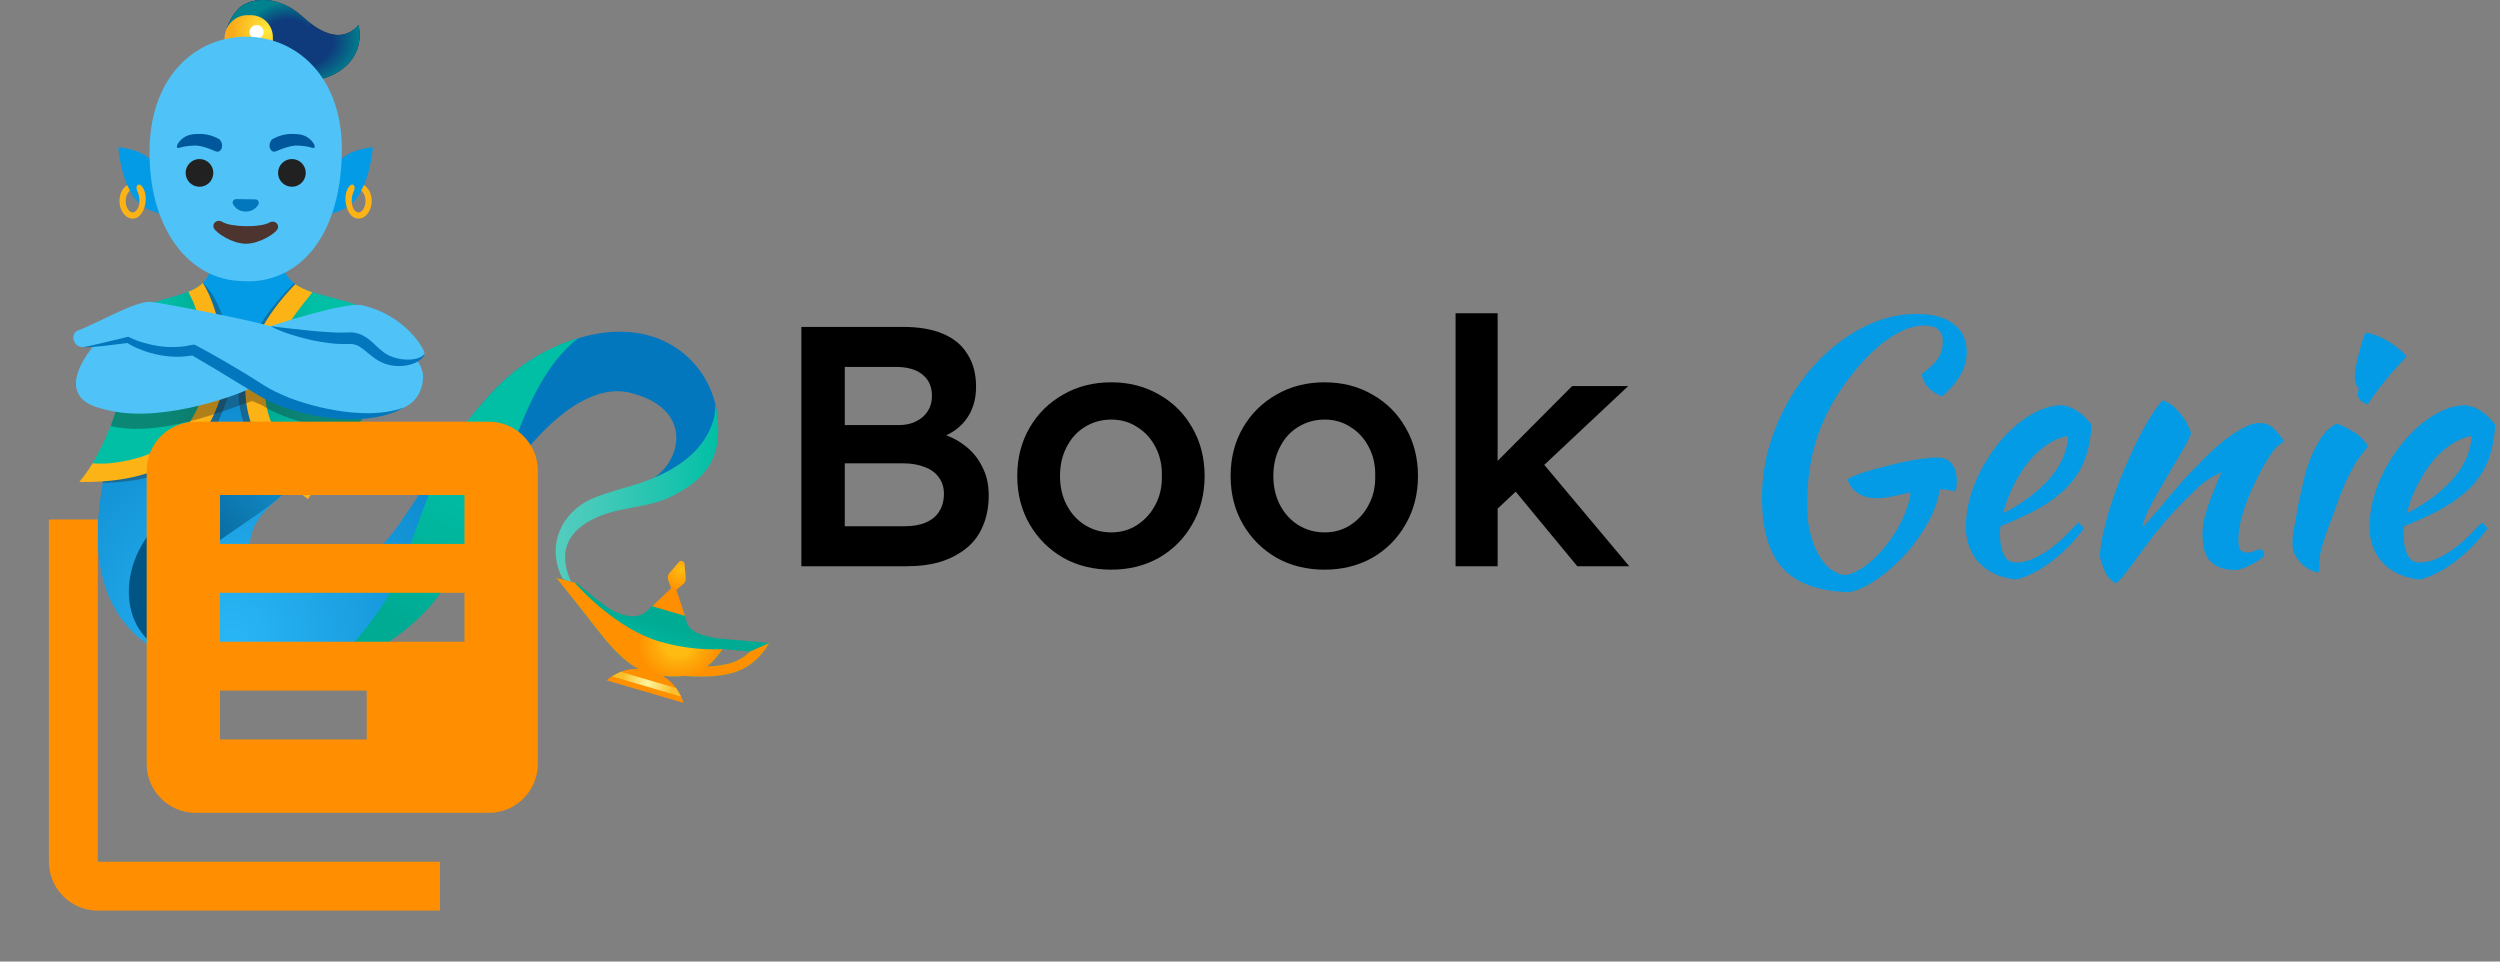 <svg width="234" height="90" viewBox="0 0 234 90" fill="none" xmlns="http://www.w3.org/2000/svg">
<rect x="0" y="0" width="234" height="90" fill="#808080" stroke="none"/>
<path d="M33.55 2.346C33.55 2.346 32.896 3.272 31.643 3.272C30.935 3.272 30.009 2.945 28.919 2.073C27.83 1.147 27.361 0.668 26.032 0.221C24.85 -0.177 23.281 -0.062 22.382 0.766C20.475 2.727 21.292 4.579 21.456 5.07C21.456 5.07 23.363 7.575 28.32 7.575C29.355 7.575 30.39 7.412 31.316 6.922C34.421 5.233 33.55 2.346 33.55 2.346Z" fill="#2D2D2D"/>
<path d="M33.55 2.346C33.55 2.346 32.896 3.272 31.643 3.272C30.935 3.272 30.009 2.945 28.919 2.073C27.83 1.147 27.361 0.668 26.032 0.221C24.85 -0.177 23.281 -0.062 22.382 0.766C20.475 2.727 21.292 4.579 21.456 5.07C21.456 5.07 23.363 7.575 28.32 7.575C29.355 7.575 30.39 7.412 31.316 6.922C34.421 5.233 33.55 2.346 33.55 2.346Z" fill="#0F3B7C"/>
<path d="M33.55 2.346C33.55 2.346 32.896 3.272 31.643 3.272C30.935 3.272 21.292 4.579 21.456 5.07C21.456 5.07 23.363 7.575 28.32 7.575C29.355 7.575 30.39 7.412 31.316 6.922C34.421 5.233 33.55 2.346 33.55 2.346Z" fill="url(#paint0_radial_2_276)"/>
<path d="M28.919 2.073C27.83 1.147 27.361 0.668 26.032 0.221C24.85 -0.177 23.281 -0.062 22.382 0.766C20.475 2.727 21.292 4.579 21.456 5.07C21.456 5.07 30.009 2.945 28.919 2.073Z" fill="url(#paint1_radial_2_276)"/>
<path d="M23.253 1.42H23.471C24.67 1.42 25.596 2.4 25.541 3.599V3.817C25.541 5.015 24.561 5.941 23.362 5.887H23.145C21.946 5.887 21.02 4.906 21.02 3.708V3.49C21.074 2.346 22.055 1.365 23.253 1.42Z" fill="url(#paint2_radial_2_276)"/>
<path d="M24.016 3.653C24.377 3.653 24.67 3.36 24.67 2.999C24.67 2.638 24.377 2.346 24.016 2.346C23.655 2.346 23.362 2.638 23.362 2.999C23.362 3.36 23.655 3.653 24.016 3.653Z" fill="white"/>
<path d="M64.368 45.399C63.491 46.037 56.931 47.137 61.017 44.833C63.703 43.318 65.087 38.29 59.013 36.77C52.797 35.228 46.156 46.069 45.208 48.341C42.958 53.729 39.842 58.256 33.452 61.508C27.737 64.423 22.404 64.695 15.73 61.465C10.293 58.833 8.561 53.86 9.307 47.366C9.4 46.543 9.503 45.824 9.612 45.192C9.689 44.745 9.765 44.342 9.841 43.972C10.598 40.295 11.339 39.794 10.19 34.738L20.121 33.632L21.821 33.441L35.773 31.883C35.773 35.544 35.353 38.323 30.03 43.476C27.917 45.525 24.289 47.268 23.548 49.953C23.303 50.852 23.139 51.811 23.94 53.004C24.855 54.377 31.316 57.64 37.445 48.94C38.071 48.052 41.542 42.784 42.484 41.362C44.805 37.859 47.333 34.771 51.2 32.842C64.82 26.043 71.314 40.349 64.368 45.399Z" fill="url(#paint3_radial_2_276)"/>
<path d="M24.392 41.259C22.496 43.013 20.274 44.37 18.198 45.911C16.122 47.453 14.139 49.24 12.985 51.55C11.83 53.86 11.644 56.796 13.066 58.953C13.698 59.912 15.518 61.911 20.214 63.17C20.214 63.17 12.881 59.596 17.076 53.582C18.405 51.675 23.875 48.488 25.64 46.979C27.405 45.47 27.012 46.086 28.625 44.413C30.461 42.512 32.809 39.69 33.762 37.228C34.432 35.495 35.38 32.668 32.449 32.668C29.518 32.668 26.07 39.712 24.392 41.259Z" fill="url(#paint4_linear_2_276)"/>
<path d="M53.407 54.47C53.074 54.361 52.693 54.241 52.595 54.045C51.309 51.435 52.192 48.548 54.747 47.017C55.646 46.483 57.291 45.998 58.495 45.65C58.784 45.568 59.051 45.486 59.285 45.416C62.875 44.315 65.25 42.637 66.34 40.425C66.852 39.385 66.961 38.595 66.955 37.821C67.091 38.41 67.228 39.058 67.228 40.251C67.228 43.71 65.207 45.247 63.017 46.385C61.818 47.012 60.581 47.246 59.274 47.491C57.994 47.736 56.664 47.987 55.401 48.641C54.131 49.3 53.331 50.15 53.031 51.179C52.748 52.138 52.9 53.249 53.478 54.497C53.45 54.486 53.428 54.481 53.407 54.47Z" fill="url(#paint5_linear_2_276)"/>
<path d="M30.624 62.739C32.34 61.094 36.372 56.981 37.908 52.465C41.525 41.793 43.056 40.082 45.377 37.484L45.415 37.44C48.014 34.406 51.026 32.532 54.142 31.654C51.407 33.708 49.615 37.326 48.046 41.613C46.488 45.884 44.718 50.733 41.024 55.783C38.692 58.97 34.672 61.579 30.624 62.739Z" fill="url(#paint6_linear_2_276)"/>
<path d="M38.66 35.315L35.239 35.255L24.926 35.076L24.25 35.059H24.152L23.041 35.038L22.474 35.032L21.81 35.021L21.069 35.005H20.802L20.094 34.989L19.435 34.978L11.535 34.836L9.307 34.798C9.972 31.241 11.535 29.672 13.268 28.805C14.755 28.059 16.367 27.83 17.631 27.307C17.806 27.242 17.969 27.166 18.127 27.078C18.356 26.959 18.568 26.822 18.765 26.664C18.83 26.61 18.895 26.55 18.961 26.485H18.966C18.966 26.479 18.972 26.474 18.972 26.474C19.538 25.918 19.898 25.117 19.936 23.875L26.331 23.537C26.255 24.981 26.729 25.88 27.53 26.501C27.568 26.534 27.606 26.561 27.644 26.588C27.737 26.654 27.835 26.719 27.933 26.779C28.178 26.92 28.44 27.051 28.723 27.171C28.892 27.236 29.061 27.302 29.241 27.362C29.388 27.416 29.54 27.465 29.698 27.509C29.72 27.52 29.742 27.525 29.764 27.531C29.845 27.558 29.927 27.58 30.009 27.607C30.052 27.618 30.096 27.629 30.145 27.64C31.027 27.89 31.981 28.103 32.923 28.391C33.059 28.435 33.206 28.484 33.364 28.538C33.702 28.647 34.04 28.778 34.372 28.92C34.487 28.974 34.59 29.018 34.683 29.061C34.716 29.072 34.748 29.089 34.781 29.105C36.764 30.075 38.387 31.758 38.66 35.315Z" fill="#039BE5"/>
<path opacity="0.35" d="M29.339 45.437C29.061 45.84 28.729 45.966 28.434 45.982C28.091 45.998 27.802 45.857 27.737 45.819C27.732 45.819 27.732 45.813 27.726 45.813C27.726 45.813 21.309 41.804 22.474 35.032C22.899 32.542 24.354 29.677 27.53 26.501C27.568 26.534 27.606 26.561 27.644 26.588C27.737 26.654 27.835 26.719 27.933 26.779C28.178 26.92 28.44 27.051 28.723 27.171C28.57 27.356 28.2 27.792 27.753 28.369C26.037 30.543 24.67 32.749 24.25 35.059C24.081 35.98 24.065 36.917 24.239 37.881C24.801 40.943 26.871 43.051 28.086 44.37C28.598 44.876 29.339 45.426 29.339 45.437Z" fill="#212121"/>
<path d="M34.628 37.925C34.263 38.704 33.74 39.488 33.212 40.246C33.119 40.376 33.032 40.507 32.94 40.638L32.765 40.889C32.073 41.874 30.728 43.879 29.802 45.263L29.121 46.276L28.985 46.478C28.848 46.364 28.663 46.195 28.434 45.982C27.138 44.729 24.61 41.82 24.142 37.767C24.142 37.761 24.142 37.761 24.142 37.756C24.054 37.01 24.043 36.263 24.109 35.506C24.12 35.359 24.142 35.212 24.152 35.059C24.441 31.377 25.727 29.552 27.933 26.779C28.178 26.92 28.44 27.051 28.723 27.171C28.892 27.236 29.061 27.302 29.241 27.362C29.388 27.416 31.981 28.103 32.923 28.391C33.059 28.435 34.748 29.089 34.776 29.099L34.781 29.105C36.715 33.823 34.716 37.74 34.628 37.925Z" fill="url(#paint7_linear_2_276)"/>
<path d="M29.802 45.263L29.121 46.276L28.985 46.478L28.821 46.718C28.592 46.549 28.206 46.244 27.737 45.819C27.732 45.819 27.732 45.813 27.726 45.813C25.765 44.037 22.387 40.169 23.041 35.038C23.368 32.493 24.681 29.65 27.644 26.588C27.737 26.654 27.835 26.719 27.933 26.779C28.178 26.92 28.44 27.051 28.723 27.171C28.892 27.236 29.061 27.302 29.241 27.362C29.055 27.585 28.767 27.939 28.429 28.369C26.713 30.549 25.34 32.76 24.926 35.076C24.757 35.991 24.741 36.922 24.915 37.881C25.476 40.943 27.546 43.051 28.761 44.37C29.104 44.707 29.546 45.062 29.802 45.263Z" fill="#FCB316"/>
<path opacity="0.35" d="M21.81 35.021C21.744 35.664 21.597 36.367 21.336 37.135C20.312 40.115 18.574 45.083 9.612 45.192C9.618 45.143 9.629 45.1 9.634 45.056C9.65 44.963 9.667 44.871 9.683 44.784C9.738 44.495 9.787 44.228 9.841 43.972C10.07 43.71 10.402 43.498 10.871 43.46C16.858 42.833 18.721 39.755 19.652 37.032C19.898 36.318 20.034 35.637 20.094 34.989C20.143 34.515 20.148 34.057 20.121 33.632C20.077 32.799 19.919 32.074 19.745 31.491C19.712 31.377 19.669 31.213 19.614 31.017C19.298 29.846 18.868 28.626 18.699 28.266C18.509 27.863 18.274 27.384 18.127 27.078C18.356 26.959 18.568 26.822 18.765 26.664C18.83 26.61 18.895 26.55 18.961 26.485H18.966C18.971 26.49 18.982 26.495 18.988 26.506C20.317 27.64 21.074 30.244 21.309 31.023C21.51 31.698 21.739 32.493 21.821 33.441C21.864 33.926 21.87 34.449 21.81 35.021Z" fill="#212121"/>
<path d="M20.802 35.005C20.786 35.157 20.764 35.315 20.748 35.473C20.573 37.042 19.925 38.377 19.68 38.889C18.41 41.537 15.861 44.337 9.683 44.784C9.117 44.827 8.523 44.849 7.891 44.849C7.826 44.843 7.755 44.843 7.689 44.843C7.967 44.489 8.305 43.983 8.659 43.373H8.664C9.231 42.398 9.858 41.155 10.353 39.875C10.745 38.862 11.062 37.816 11.209 36.863L11.22 36.786L11.236 36.699C11.334 36.067 11.427 35.446 11.535 34.836C11.813 33.207 13.132 29.121 13.268 28.805C14.755 28.059 16.368 27.83 17.631 27.307C17.806 27.242 17.969 27.166 18.127 27.078C18.356 26.959 18.569 26.822 18.765 26.664C19.538 27.825 21.118 31.971 20.802 35.005Z" fill="url(#paint8_linear_2_276)"/>
<path d="M21.069 35.005C21.004 35.773 20.84 36.601 20.546 37.467C19.587 40.278 17.43 44.511 9.634 45.056C9.084 45.094 8.501 45.116 7.891 45.116C7.733 45.116 7.58 45.116 7.422 45.111C7.526 44.996 8.305 44.005 8.659 43.373H8.664C8.964 43.373 9.449 43.433 10.217 43.367C16.204 42.741 18.067 39.663 18.999 36.939C19.233 36.258 19.369 35.599 19.435 34.978C19.587 33.545 19.364 32.297 19.091 31.398C19.059 31.284 19.015 31.121 18.961 30.924C18.645 29.753 18.214 28.533 18.046 28.173C17.915 27.896 17.762 27.58 17.631 27.307C17.806 27.242 17.969 27.166 18.127 27.078C18.356 26.959 18.569 26.822 18.765 26.664C18.83 26.61 18.895 26.55 18.961 26.485H18.966C18.966 26.479 18.972 26.474 18.972 26.474L18.988 26.506C19.936 27.917 20.459 30.271 20.655 30.924C20.944 31.894 21.232 33.316 21.069 35.005Z" fill="#FCB316"/>
<path opacity="0.35" d="M34.629 37.925C34.264 38.704 33.74 39.488 33.212 40.246C29.971 40.197 26.528 39.194 24.496 37.919L24.142 37.767L23.602 37.533C22.709 37.832 21.314 38.377 19.68 38.889C16.847 39.777 13.284 40.572 10.353 39.875C10.745 38.862 11.062 37.816 11.209 36.863L11.22 36.786C12.511 35.833 18.078 35.452 18.307 35.452C18.378 35.452 19.358 35.462 20.748 35.473C21.723 35.484 22.899 35.495 24.109 35.506C27.454 35.539 34.716 37.74 34.629 37.925Z" fill="#212121"/>
<path d="M38.164 32.673C38.371 32.918 39.613 34.079 39.602 35.266C39.591 36.242 39.188 37.484 37.832 38.143C34.242 39.897 27.563 38.497 24.501 36.563C20.693 34.166 18.105 32.755 18.105 32.755C14.761 33.463 11.977 31.807 11.977 31.807C11.977 31.807 8.343 32.504 7.738 32.488C6.785 32.466 6.551 31.181 7.341 30.908C8.899 30.369 12.625 28.173 14.074 28.255C14.864 28.299 22.861 29.835 25.16 30.489C25.901 30.701 30.352 31.497 30.352 31.497" fill="#4FC3F7"/>
<path d="M25.318 30.532C25.318 30.532 32.297 28.222 33.871 28.571C37.804 29.443 39.678 32.521 39.738 33.082C39.52 33.741 38.11 34.166 36.715 33.823C34.852 33.365 32.743 31.998 30.341 31.497C30.341 31.497 25.427 30.63 25.318 30.532Z" fill="#4FC3F7"/>
<path d="M39.738 33.082C39.678 33.414 39.384 33.676 39.09 33.844C38.791 34.019 38.458 34.122 38.12 34.193C37.44 34.313 36.726 34.291 36.034 34.041C35.331 33.806 34.781 33.316 34.291 32.924C33.806 32.51 33.376 32.221 32.912 32.205L32.727 32.199H32.477C32.308 32.199 32.133 32.205 31.97 32.199C31.632 32.188 31.3 32.172 30.968 32.134C30.308 32.047 29.66 31.954 29.023 31.802C27.748 31.502 26.484 31.142 25.318 30.527C26.609 30.701 27.89 30.826 29.159 30.963C29.796 31.012 30.423 31.082 31.055 31.104C31.365 31.115 31.681 31.137 31.986 31.132C32.144 31.137 32.291 31.126 32.444 31.121L32.678 31.115H32.983C33.392 31.148 33.8 31.29 34.127 31.491C34.46 31.693 34.732 31.922 34.972 32.145C35.446 32.602 35.865 32.995 36.372 33.256C36.867 33.507 37.478 33.648 38.077 33.659C38.382 33.67 38.687 33.638 38.981 33.567C39.259 33.485 39.57 33.365 39.738 33.082Z" fill="#0277BD"/>
<path d="M23.815 36.138C23.019 36.726 15.501 39.603 10.353 38.448C9.16 38.181 7.548 37.849 7.172 36.438C6.714 34.705 8.757 32.385 8.757 32.385L11.971 31.818L13.883 32.537C14.461 32.755 15.071 32.853 15.687 32.837L18.1 32.76C18.1 32.755 24.098 36.138 23.815 36.138Z" fill="#4FC3F7"/>
<path d="M37.826 38.143C36.263 39.031 34.383 39.265 32.591 39.232C30.782 39.194 28.985 38.889 27.247 38.35C26.381 38.072 25.52 37.745 24.703 37.298C24.283 37.07 23.913 36.835 23.537 36.601L22.404 35.915C20.906 34.983 19.375 34.079 17.86 33.191L18.198 33.24C17.648 33.332 17.092 33.403 16.537 33.392C15.981 33.387 15.431 33.327 14.891 33.224C14.352 33.12 13.818 32.978 13.311 32.777C12.799 32.581 12.315 32.357 11.83 32.058L12.026 32.09C11.312 32.188 10.604 32.276 9.885 32.357L8.812 32.461C8.452 32.483 8.092 32.515 7.733 32.493C8.087 32.455 8.436 32.363 8.784 32.286L9.83 32.041L11.917 31.54L12.004 31.518L12.118 31.573C12.554 31.791 13.05 31.971 13.535 32.107C14.025 32.243 14.521 32.352 15.022 32.412C15.523 32.477 16.024 32.499 16.526 32.472C17.027 32.466 17.517 32.379 18.002 32.281L18.176 32.248L18.34 32.33C19.93 33.158 21.456 34.068 22.981 34.983L24.114 35.691C24.49 35.931 24.866 36.171 25.226 36.372C25.966 36.775 26.756 37.124 27.568 37.418C28.385 37.702 29.219 37.941 30.069 38.143C30.919 38.328 31.779 38.486 32.645 38.579C34.361 38.748 36.143 38.748 37.826 38.143Z" fill="#0277BD"/>
<path d="M15.136 20.035C14.559 19.909 13.546 19.593 12.843 18.858C11.557 17.501 11.165 14.777 11.067 13.786C11.78 13.851 13.399 14.102 14.232 15.088L15.136 20.035Z" fill="#039BE5"/>
<path d="M13.633 18.809C13.556 19.702 13.11 20.448 12.434 20.459C11.759 20.476 11.198 19.751 11.181 18.852C11.17 18.171 11.47 17.583 11.911 17.332L12.167 17.861C11.944 18.013 11.753 18.378 11.764 18.847C11.775 19.468 12.118 19.893 12.423 19.887C12.729 19.882 13.055 19.446 13.05 18.825C13.044 18.313 12.974 18.155 12.843 17.872C12.63 17.392 12.985 17.022 13.322 17.49C13.322 17.49 13.704 17.948 13.633 18.809Z" fill="#FCB316"/>
<path d="M31.741 15.088C32.575 14.096 34.193 13.851 34.906 13.786C34.808 14.777 34.416 17.501 33.13 18.858C32.428 19.599 31.414 19.915 30.837 20.035L31.741 15.088Z" fill="#039BE5"/>
<path d="M22.153 26.278L22.818 26.321H23.7C28.609 25.994 31.894 21.451 31.997 14.26C32.101 7.107 27.693 3.501 23.155 3.435C18.617 3.37 14.101 6.84 13.998 13.993C13.889 21.195 17.495 25.902 22.153 26.278Z" fill="#4FC3F7"/>
<path d="M24.022 18.683C23.994 18.672 23.967 18.667 23.94 18.662L22.077 18.634C22.049 18.64 22.022 18.645 21.99 18.656C21.821 18.722 21.723 18.896 21.799 19.081C21.875 19.266 22.24 19.795 22.986 19.806C23.733 19.817 24.114 19.299 24.196 19.114C24.278 18.929 24.185 18.754 24.022 18.683Z" fill="#0277BD"/>
<path d="M25.22 20.83C24.376 21.315 21.625 21.277 20.797 20.765C20.317 20.47 19.821 20.901 20.012 21.342C20.203 21.772 21.69 22.797 22.986 22.813C24.283 22.829 25.781 21.854 25.983 21.429C26.184 20.993 25.705 20.552 25.22 20.83Z" fill="#4E342E"/>
<path d="M32.651 17.49C32.989 17.022 33.343 17.392 33.13 17.872C33 18.155 32.929 18.313 32.923 18.825C32.918 19.446 33.245 19.882 33.55 19.887C33.855 19.893 34.198 19.468 34.209 18.847C34.22 18.378 34.029 18.013 33.806 17.861L34.062 17.332C34.503 17.583 34.803 18.171 34.792 18.852C34.776 19.751 34.215 20.476 33.539 20.459C32.863 20.448 32.417 19.702 32.34 18.809C32.27 17.948 32.651 17.49 32.651 17.49Z" fill="#FCB316"/>
<path d="M18.672 17.48C19.388 17.48 19.968 16.899 19.968 16.183C19.968 15.467 19.388 14.886 18.672 14.886C17.956 14.886 17.375 15.467 17.375 16.183C17.375 16.899 17.956 17.48 18.672 17.48Z" fill="#212121"/>
<path d="M27.323 17.48C28.039 17.48 28.619 16.899 28.619 16.183C28.619 15.467 28.039 14.886 27.323 14.886C26.607 14.886 26.026 15.467 26.026 16.183C26.026 16.899 26.607 17.48 27.323 17.48Z" fill="#212121"/>
<path d="M67.13 59.749C64.09 59.264 64.351 58.332 64.063 57.466L61.159 56.616C60.494 57.188 59.862 58.376 57.362 57.155C56.594 56.78 54.001 54.584 54.001 54.584L52.045 54.088C52.295 54.317 54.426 57.057 56.24 59.351C58.506 62.222 59.862 62.756 60.859 63.044C62.352 63.48 64.085 63.262 64.085 63.262C64.085 63.262 66.994 63.578 68.987 62.848C71.058 62.091 72 60.179 72 60.179C72 60.179 68.503 59.879 67.13 59.749ZM68.661 61.96C67.909 62.233 66.994 62.342 66.187 62.374C66.885 61.868 67.348 61.252 67.636 60.751C68.192 60.8 69.004 60.876 70.202 60.98C69.81 61.356 69.298 61.732 68.661 61.96Z" fill="url(#paint9_linear_2_276)"/>
<path d="M70.202 60.985C69.81 61.361 69.298 61.732 68.661 61.966C67.909 62.238 66.994 62.347 66.187 62.38C66.776 61.95 67.348 61.203 67.636 60.756C66.002 60.844 63.894 60.68 61.758 60.054C57.749 58.877 54.36 55.189 53.783 54.53L52.045 54.088C52.295 54.317 54.426 57.057 56.24 59.351C57.77 61.285 58.882 62.157 59.754 62.609C57.896 62.549 56.79 63.682 56.79 63.682L63.965 65.785C63.965 65.785 63.643 64.221 62.025 63.268C63.131 63.388 64.085 63.268 64.085 63.268C64.085 63.268 66.994 63.584 68.987 62.854C71.058 62.097 72 60.184 72 60.184L70.202 60.985Z" fill="url(#paint10_radial_2_276)"/>
<path d="M62.826 55.047L61.045 56.747L64.123 57.651L63.305 55.211L63.937 54.693C64.117 54.546 64.21 54.323 64.188 54.094L64.073 52.776C64.052 52.514 63.725 52.405 63.55 52.607L62.673 53.614C62.505 53.805 62.456 54.078 62.548 54.317L62.826 55.047Z" fill="url(#paint11_radial_2_276)"/>
<path d="M63.752 65.207L57.297 63.311L58.103 62.886L63.284 64.406L63.752 65.207Z" fill="url(#paint12_radial_2_276)"/>
<path d="M20.584 14.113C20.421 14.276 20.148 14.167 19.93 14.058C19.386 13.84 18.95 13.677 18.351 13.623C17.915 13.623 17.261 13.677 16.771 13.84C16.335 13.949 16.607 13.296 17.152 12.914C17.533 12.642 17.915 12.533 18.732 12.533C19.44 12.533 20.203 12.805 20.584 13.078C20.857 13.405 20.857 13.895 20.584 14.113Z" fill="#01579B"/>
<path d="M25.433 14.113C25.596 14.276 25.868 14.167 26.086 14.058C26.631 13.84 27.067 13.677 27.666 13.623C28.102 13.623 28.756 13.677 29.246 13.84C29.682 13.949 29.409 13.296 28.865 12.914C28.483 12.642 28.102 12.533 27.285 12.533C26.577 12.533 25.814 12.805 25.433 13.078C25.16 13.405 25.16 13.895 25.433 14.113Z" fill="#01579B"/>
<g clip-path="url(#clip0_2_276)">
<path d="M9.153 48.623H4.576V80.658C4.576 83.175 6.636 85.234 9.153 85.234H41.187V80.658H9.153V48.623ZM45.763 39.471H18.305C15.788 39.471 13.729 41.53 13.729 44.047V71.505C13.729 74.022 15.788 76.081 18.305 76.081H45.763C48.28 76.081 50.34 74.022 50.34 71.505V44.047C50.34 41.53 48.28 39.471 45.763 39.471ZM43.475 60.064H20.593V55.488H43.475V60.064ZM34.322 69.217H20.593V64.641H34.322V69.217ZM43.475 50.912H20.593V46.335H43.475V50.912Z" fill="#FF8F00"/>
</g>
<path d="M75.008 53V30.6H84.544C86.016 30.6 87.253 30.813 88.256 31.24C89.28 31.667 90.048 32.307 90.56 33.16C91.093 33.992 91.36 35.005 91.36 36.2C91.36 37.437 91.029 38.483 90.368 39.336C89.707 40.189 88.779 40.776 87.584 41.096L87.552 40.456C88.555 40.669 89.429 41.053 90.176 41.608C90.923 42.141 91.499 42.813 91.904 43.624C92.331 44.413 92.544 45.32 92.544 46.344C92.544 47.432 92.363 48.392 92 49.224C91.659 50.056 91.147 50.749 90.464 51.304C89.781 51.859 88.971 52.285 88.032 52.584C87.093 52.861 86.037 53 84.864 53H75.008ZM79.072 49.256H84.672C85.461 49.256 86.123 49.139 86.656 48.904C87.211 48.669 87.627 48.328 87.904 47.88C88.203 47.411 88.352 46.856 88.352 46.216C88.352 45.619 88.192 45.107 87.872 44.68C87.573 44.253 87.136 43.933 86.56 43.72C85.984 43.485 85.301 43.368 84.512 43.368H79.072V49.256ZM79.072 39.784H84.16C84.779 39.784 85.312 39.667 85.76 39.432C86.229 39.197 86.592 38.877 86.848 38.472C87.104 38.067 87.232 37.597 87.232 37.064C87.232 36.211 86.944 35.549 86.368 35.08C85.792 34.589 84.949 34.344 83.84 34.344H79.072V39.784ZM104.016 53.32C102.331 53.32 100.827 52.947 99.504 52.2C98.181 51.432 97.136 50.387 96.368 49.064C95.6 47.741 95.216 46.237 95.216 44.552C95.216 42.867 95.6 41.363 96.368 40.04C97.136 38.717 98.181 37.683 99.504 36.936C100.827 36.168 102.331 35.784 104.016 35.784C105.68 35.784 107.173 36.168 108.496 36.936C109.819 37.683 110.853 38.717 111.6 40.04C112.368 41.363 112.752 42.867 112.752 44.552C112.752 46.237 112.368 47.741 111.6 49.064C110.853 50.387 109.819 51.432 108.496 52.2C107.173 52.947 105.68 53.32 104.016 53.32ZM104.016 49.832C104.933 49.832 105.744 49.597 106.448 49.128C107.173 48.659 107.739 48.029 108.144 47.24C108.571 46.451 108.773 45.555 108.752 44.552C108.773 43.528 108.571 42.621 108.144 41.832C107.739 41.043 107.173 40.424 106.448 39.976C105.744 39.507 104.933 39.272 104.016 39.272C103.099 39.272 102.267 39.507 101.52 39.976C100.795 40.424 100.229 41.053 99.824 41.864C99.419 42.653 99.216 43.549 99.216 44.552C99.216 45.555 99.419 46.451 99.824 47.24C100.229 48.029 100.795 48.659 101.52 49.128C102.267 49.597 103.099 49.832 104.016 49.832ZM123.985 53.32C122.299 53.32 120.795 52.947 119.473 52.2C118.15 51.432 117.105 50.387 116.337 49.064C115.569 47.741 115.185 46.237 115.185 44.552C115.185 42.867 115.569 41.363 116.337 40.04C117.105 38.717 118.15 37.683 119.473 36.936C120.795 36.168 122.299 35.784 123.985 35.784C125.649 35.784 127.142 36.168 128.465 36.936C129.787 37.683 130.822 38.717 131.569 40.04C132.337 41.363 132.721 42.867 132.721 44.552C132.721 46.237 132.337 47.741 131.569 49.064C130.822 50.387 129.787 51.432 128.465 52.2C127.142 52.947 125.649 53.32 123.985 53.32ZM123.985 49.832C124.902 49.832 125.713 49.597 126.417 49.128C127.142 48.659 127.707 48.029 128.113 47.24C128.539 46.451 128.742 45.555 128.721 44.552C128.742 43.528 128.539 42.621 128.113 41.832C127.707 41.043 127.142 40.424 126.417 39.976C125.713 39.507 124.902 39.272 123.985 39.272C123.067 39.272 122.235 39.507 121.489 39.976C120.763 40.424 120.198 41.053 119.793 41.864C119.387 42.653 119.185 43.549 119.185 44.552C119.185 45.555 119.387 46.451 119.793 47.24C120.198 48.029 120.763 48.659 121.489 49.128C122.235 49.597 123.067 49.832 123.985 49.832ZM139.922 47.848L139.154 44.168L147.154 36.136H152.402L139.922 47.848ZM136.242 53V29.32H140.178V53H136.242ZM147.634 53L141.426 45.48L144.21 43.112L152.498 53H147.634Z" fill="black"/>
<path d="M181.366 42.824C181.921 42.824 182.358 43.016 182.678 43.4C182.998 43.784 183.158 44.317 183.158 45C183.158 45.171 183.148 45.352 183.126 45.544C183.105 45.715 183.073 45.864 183.03 45.992C182.582 45.885 182.092 45.821 181.558 45.8C181.43 46.739 181.089 47.731 180.534 48.776C179.98 49.8 179.308 50.771 178.518 51.688C177.729 52.584 176.865 53.373 175.926 54.056C174.988 54.739 174.06 55.197 173.142 55.432C170.284 55.368 168.193 54.621 166.87 53.192C165.569 51.784 164.918 49.576 164.918 46.568C164.918 44.371 165.324 42.248 166.134 40.2C166.945 38.131 168.022 36.296 169.366 34.696C170.71 33.096 172.246 31.816 173.974 30.856C175.724 29.875 177.537 29.384 179.414 29.384C180.886 29.384 182.028 29.693 182.838 30.312C183.67 30.931 184.086 31.805 184.086 32.936C184.086 33.683 183.905 34.376 183.542 35.016C183.201 35.656 182.625 36.349 181.814 37.096C181.324 36.947 180.897 36.691 180.534 36.328C180.172 35.944 179.948 35.507 179.862 35.016C180.588 34.483 181.1 33.992 181.398 33.544C181.697 33.096 181.846 32.563 181.846 31.944C181.846 30.963 181.26 30.472 180.086 30.472C179.126 30.472 178.092 30.835 176.982 31.56C175.894 32.264 174.796 33.288 173.686 34.632C172.108 36.531 170.956 38.493 170.23 40.52C169.505 42.525 169.142 44.787 169.142 47.304C169.142 48.243 169.238 49.096 169.43 49.864C169.622 50.632 169.878 51.304 170.198 51.88C170.518 52.456 170.892 52.915 171.318 53.256C171.766 53.597 172.246 53.789 172.758 53.832C173.441 53.683 174.124 53.341 174.806 52.808C175.489 52.253 176.108 51.613 176.662 50.888C177.238 50.141 177.718 49.352 178.102 48.52C178.508 47.667 178.753 46.856 178.838 46.088C178.241 46.216 177.665 46.344 177.11 46.472C176.577 46.579 176.065 46.632 175.574 46.632C174.934 46.632 174.369 46.472 173.878 46.152C173.409 45.832 173.089 45.395 172.918 44.84C173.302 44.627 173.857 44.403 174.582 44.168C175.329 43.933 176.118 43.72 176.95 43.528C177.782 43.315 178.593 43.144 179.382 43.016C180.193 42.888 180.854 42.824 181.366 42.824ZM195.779 39.752C195.693 41.075 195.459 42.216 195.075 43.176C194.691 44.115 194.136 44.947 193.411 45.672C192.707 46.376 191.843 47.016 190.819 47.592C189.795 48.168 188.6 48.723 187.235 49.256C187.235 49.384 187.224 49.523 187.203 49.672C187.203 49.8 187.203 49.939 187.203 50.088C187.203 50.365 187.224 50.653 187.267 50.952C187.309 51.251 187.384 51.528 187.491 51.784C187.597 52.04 187.747 52.253 187.939 52.424C188.131 52.573 188.376 52.648 188.675 52.648C189.251 52.648 189.816 52.52 190.371 52.264C190.925 52.008 191.448 51.699 191.939 51.336C192.451 50.952 192.92 50.547 193.347 50.12C193.795 49.672 194.189 49.267 194.531 48.904C194.744 49.096 194.925 49.277 195.075 49.448C194.115 50.728 193.059 51.795 191.907 52.648C190.776 53.48 189.699 54.013 188.675 54.248C187.203 54.077 186.051 53.544 185.219 52.648C184.408 51.731 184.003 50.632 184.003 49.352C184.003 48.477 184.12 47.592 184.355 46.696C184.611 45.779 184.952 44.904 185.379 44.072C185.827 43.219 186.339 42.419 186.915 41.672C187.512 40.925 188.141 40.275 188.803 39.72C189.485 39.165 190.179 38.728 190.883 38.408C191.608 38.088 192.323 37.928 193.027 37.928C194.008 38.056 194.925 38.664 195.779 39.752ZM193.571 40.808C192.995 40.893 192.397 41.128 191.779 41.512C191.16 41.896 190.573 42.408 190.019 43.048C189.485 43.688 188.995 44.435 188.547 45.288C188.099 46.141 187.747 47.059 187.491 48.04C189.197 47.187 190.616 46.141 191.747 44.904C192.877 43.645 193.485 42.28 193.571 40.808ZM202.444 37.48C202.999 37.651 203.522 38.035 204.012 38.632C204.503 39.208 204.866 39.848 205.1 40.552C204.866 41.128 204.503 41.821 204.012 42.632C203.522 43.443 203.031 44.275 202.54 45.128C202.05 45.96 201.602 46.76 201.196 47.528C200.812 48.275 200.588 48.893 200.524 49.384C200.866 49.021 201.239 48.605 201.644 48.136C202.071 47.645 202.476 47.165 202.86 46.696C203.266 46.205 203.639 45.768 203.98 45.384C204.322 44.979 204.588 44.68 204.78 44.488C205.186 44.061 205.666 43.571 206.22 43.016C206.775 42.44 207.351 41.907 207.948 41.416C208.567 40.904 209.186 40.477 209.804 40.136C210.423 39.773 210.988 39.592 211.5 39.592C212.055 39.592 212.514 39.784 212.876 40.168C213.26 40.531 213.559 40.915 213.772 41.32C213.772 41.363 213.687 41.427 213.516 41.512C213.367 41.576 213.143 41.779 212.844 42.12C212.546 42.504 212.204 43.037 211.82 43.72C211.458 44.381 211.095 45.107 210.732 45.896C210.391 46.664 210.103 47.453 209.868 48.264C209.634 49.075 209.516 49.811 209.516 50.472C209.516 51.005 209.58 51.347 209.708 51.496C209.858 51.645 210.06 51.72 210.316 51.72C210.551 51.72 210.796 51.667 211.052 51.56C211.308 51.453 211.511 51.4 211.66 51.4C211.746 51.443 211.81 51.539 211.852 51.688C211.916 51.816 211.948 51.933 211.948 52.04C211.778 52.189 211.575 52.339 211.34 52.488C211.106 52.637 210.86 52.776 210.604 52.904C210.348 53.032 210.092 53.139 209.836 53.224C209.602 53.309 209.388 53.352 209.196 53.352C208.578 53.352 208.066 53.256 207.66 53.064C207.276 52.893 206.967 52.659 206.732 52.36C206.519 52.061 206.37 51.709 206.284 51.304C206.199 50.877 206.156 50.429 206.156 49.96C206.156 49.704 206.178 49.416 206.22 49.096C206.263 48.776 206.348 48.403 206.476 47.976C206.604 47.528 206.786 47.005 207.02 46.408C207.255 45.789 207.554 45.053 207.916 44.2C207.874 44.2 207.586 44.349 207.052 44.648C206.519 44.947 205.943 45.405 205.324 46.024C204.322 46.984 203.415 47.933 202.604 48.872C201.815 49.811 201.004 50.856 200.172 52.008C199.703 52.669 199.287 53.224 198.924 53.672C198.583 54.141 198.284 54.451 198.028 54.6C197.58 54.344 197.25 53.981 197.036 53.512C196.823 53.064 196.663 52.595 196.556 52.104C196.556 51.699 196.61 51.187 196.716 50.568C196.844 49.949 197.004 49.267 197.196 48.52C197.41 47.752 197.666 46.952 197.964 46.12C198.263 45.288 198.594 44.456 198.956 43.624C199.767 41.747 200.503 40.275 201.164 39.208C201.847 38.141 202.274 37.565 202.444 37.48ZM214.574 50.856C214.574 50.664 214.584 50.429 214.606 50.152C214.648 49.853 214.712 49.469 214.798 49C214.883 48.509 214.99 47.923 215.118 47.24C215.267 46.557 215.448 45.736 215.661 44.776C215.704 44.563 215.8 44.221 215.95 43.752C216.099 43.283 216.291 42.792 216.526 42.28C216.782 41.747 217.08 41.235 217.422 40.744C217.784 40.253 218.211 39.891 218.702 39.656C219.064 39.741 219.544 39.965 220.142 40.328C220.739 40.669 221.251 41.149 221.678 41.768C221.187 42.323 220.771 42.877 220.43 43.432C220.11 43.987 219.811 44.563 219.534 45.16C219.278 45.757 219.032 46.376 218.798 47.016C218.584 47.656 218.339 48.328 218.062 49.032C217.827 49.629 217.614 50.248 217.422 50.888C217.23 51.507 217.123 52.051 217.102 52.52C217.102 52.904 217.091 53.171 217.07 53.32C217.07 53.491 217.016 53.576 216.91 53.576C216.824 53.576 216.654 53.523 216.398 53.416C216.142 53.309 215.875 53.149 215.598 52.936C215.342 52.701 215.107 52.413 214.894 52.072C214.68 51.731 214.574 51.325 214.574 50.856ZM220.686 36.968C220.686 36.84 220.718 36.648 220.782 36.392C220.675 36.285 220.579 36.125 220.494 35.912C220.43 35.699 220.398 35.507 220.398 35.336C220.398 35.144 220.419 34.888 220.462 34.568C220.526 34.227 220.6 33.864 220.686 33.48C220.771 33.096 220.878 32.701 221.006 32.296C221.134 31.869 221.262 31.485 221.39 31.144C221.646 31.144 221.955 31.219 222.318 31.368C222.702 31.496 223.086 31.677 223.47 31.912C223.854 32.125 224.206 32.371 224.526 32.648C224.846 32.904 225.091 33.149 225.262 33.384C225.027 33.619 224.718 33.949 224.334 34.376C223.95 34.781 223.576 35.219 223.214 35.688C222.851 36.136 222.52 36.563 222.222 36.968C221.923 37.373 221.731 37.661 221.646 37.832C221.39 37.789 221.166 37.683 220.974 37.512C220.782 37.32 220.686 37.139 220.686 36.968ZM233.56 39.752C233.475 41.075 233.24 42.216 232.856 43.176C232.472 44.115 231.917 44.947 231.192 45.672C230.488 46.376 229.624 47.016 228.6 47.592C227.576 48.168 226.381 48.723 225.016 49.256C225.016 49.384 225.005 49.523 224.984 49.672C224.984 49.8 224.984 49.939 224.984 50.088C224.984 50.365 225.005 50.653 225.048 50.952C225.091 51.251 225.165 51.528 225.272 51.784C225.379 52.04 225.528 52.253 225.72 52.424C225.912 52.573 226.157 52.648 226.456 52.648C227.032 52.648 227.597 52.52 228.152 52.264C228.707 52.008 229.229 51.699 229.72 51.336C230.232 50.952 230.701 50.547 231.128 50.12C231.576 49.672 231.971 49.267 232.312 48.904C232.525 49.096 232.707 49.277 232.856 49.448C231.896 50.728 230.84 51.795 229.688 52.648C228.557 53.48 227.48 54.013 226.456 54.248C224.984 54.077 223.832 53.544 223 52.648C222.189 51.731 221.784 50.632 221.784 49.352C221.784 48.477 221.901 47.592 222.136 46.696C222.392 45.779 222.733 44.904 223.16 44.072C223.608 43.219 224.12 42.419 224.696 41.672C225.293 40.925 225.923 40.275 226.584 39.72C227.267 39.165 227.96 38.728 228.664 38.408C229.389 38.088 230.104 37.928 230.808 37.928C231.789 38.056 232.707 38.664 233.56 39.752ZM231.352 40.808C230.776 40.893 230.179 41.128 229.56 41.512C228.941 41.896 228.355 42.408 227.8 43.048C227.267 43.688 226.776 44.435 226.328 45.288C225.88 46.141 225.528 47.059 225.272 48.04C226.979 47.187 228.397 46.141 229.528 44.904C230.659 43.645 231.267 42.28 231.352 40.808Z" fill="#039BE5"/>
<defs>
<radialGradient id="paint0_radial_2_276" cx="0" cy="0" r="1" gradientUnits="userSpaceOnUse" gradientTransform="translate(26.79 3.725) scale(7.144 4.714)">
<stop offset="0.611" stop-color="#00838F" stop-opacity="0"/>
<stop offset="1" stop-color="#00838F"/>
</radialGradient>
<radialGradient id="paint1_radial_2_276" cx="0" cy="0" r="1" gradientUnits="userSpaceOnUse" gradientTransform="translate(27.102 4.507) rotate(31.026) scale(4.519 4.338)">
<stop offset="0.611" stop-color="#00838F" stop-opacity="0"/>
<stop offset="1" stop-color="#00838F"/>
</radialGradient>
<radialGradient id="paint2_radial_2_276" cx="0" cy="0" r="1" gradientUnits="userSpaceOnUse" gradientTransform="translate(24.898 2.87) rotate(1.014) scale(3.233 3.175)">
<stop stop-color="#FFEB3B"/>
<stop offset="1" stop-color="#FBAA19"/>
</radialGradient>
<radialGradient id="paint3_radial_2_276" cx="0" cy="0" r="1" gradientUnits="userSpaceOnUse" gradientTransform="translate(21.755 59.443) scale(33.358 33.358)">
<stop stop-color="#29B6F6"/>
<stop offset="1" stop-color="#0277BD"/>
</radialGradient>
<linearGradient id="paint4_linear_2_276" x1="29.892" y1="42.503" x2="16.089" y2="57.595" gradientUnits="userSpaceOnUse">
<stop stop-color="#005584" stop-opacity="0"/>
<stop offset="0.841" stop-color="#005584"/>
</linearGradient>
<linearGradient id="paint5_linear_2_276" x1="52.01" y1="46.16" x2="67.228" y2="46.16" gradientUnits="userSpaceOnUse">
<stop stop-color="#54CCBE"/>
<stop offset="0.234" stop-color="#45CABA"/>
<stop offset="0.681" stop-color="#1FC4AE"/>
<stop offset="1" stop-color="#00BFA5"/>
</linearGradient>
<linearGradient id="paint6_linear_2_276" x1="38.272" y1="57.954" x2="46.062" y2="37.565" gradientUnits="userSpaceOnUse">
<stop stop-color="#00AB94"/>
<stop offset="0.706" stop-color="#00BFA5"/>
</linearGradient>
<linearGradient id="paint7_linear_2_276" x1="24.067" y1="36.628" x2="35.621" y2="36.628" gradientUnits="userSpaceOnUse">
<stop offset="0.096" stop-color="#00AB94"/>
<stop offset="0.449" stop-color="#00BFA5"/>
</linearGradient>
<linearGradient id="paint8_linear_2_276" x1="20.802" y1="35.757" x2="7.648" y2="35.757" gradientUnits="userSpaceOnUse">
<stop offset="0.096" stop-color="#00AB94"/>
<stop offset="0.447" stop-color="#00BFA5"/>
</linearGradient>
<linearGradient id="paint9_linear_2_276" x1="61.602" y1="58.371" x2="59.428" y2="64.766" gradientUnits="userSpaceOnUse">
<stop stop-color="#00AB94"/>
<stop offset="0.579" stop-color="#00BFA5"/>
</linearGradient>
<radialGradient id="paint10_radial_2_276" cx="0" cy="0" r="1" gradientUnits="userSpaceOnUse" gradientTransform="translate(63.521 60.152) rotate(-13.45) scale(4.739 4.431)">
<stop offset="0.272" stop-color="#FEBC12"/>
<stop offset="0.5" stop-color="#FEA709"/>
<stop offset="0.809" stop-color="#FF9000"/>
</radialGradient>
<radialGradient id="paint11_radial_2_276" cx="0" cy="0" r="1" gradientUnits="userSpaceOnUse" gradientTransform="translate(63.758 53.315) rotate(16.333) scale(2.056 2.056)">
<stop stop-color="#FEBC12"/>
<stop offset="1" stop-color="#FF8F00"/>
</radialGradient>
<radialGradient id="paint12_radial_2_276" cx="0" cy="0" r="1" gradientUnits="userSpaceOnUse" gradientTransform="translate(60.614 63.952) rotate(16.333) scale(2.389 2.389)">
<stop stop-color="#FEF59F"/>
<stop offset="0.904" stop-color="#FAC537"/>
<stop offset="1" stop-color="#F9BF2C"/>
</radialGradient>
<clipPath id="clip0_2_276">
<rect width="54.916" height="54.916" fill="white" transform="translate(0 34.895)"/>
</clipPath>
</defs>
</svg>
